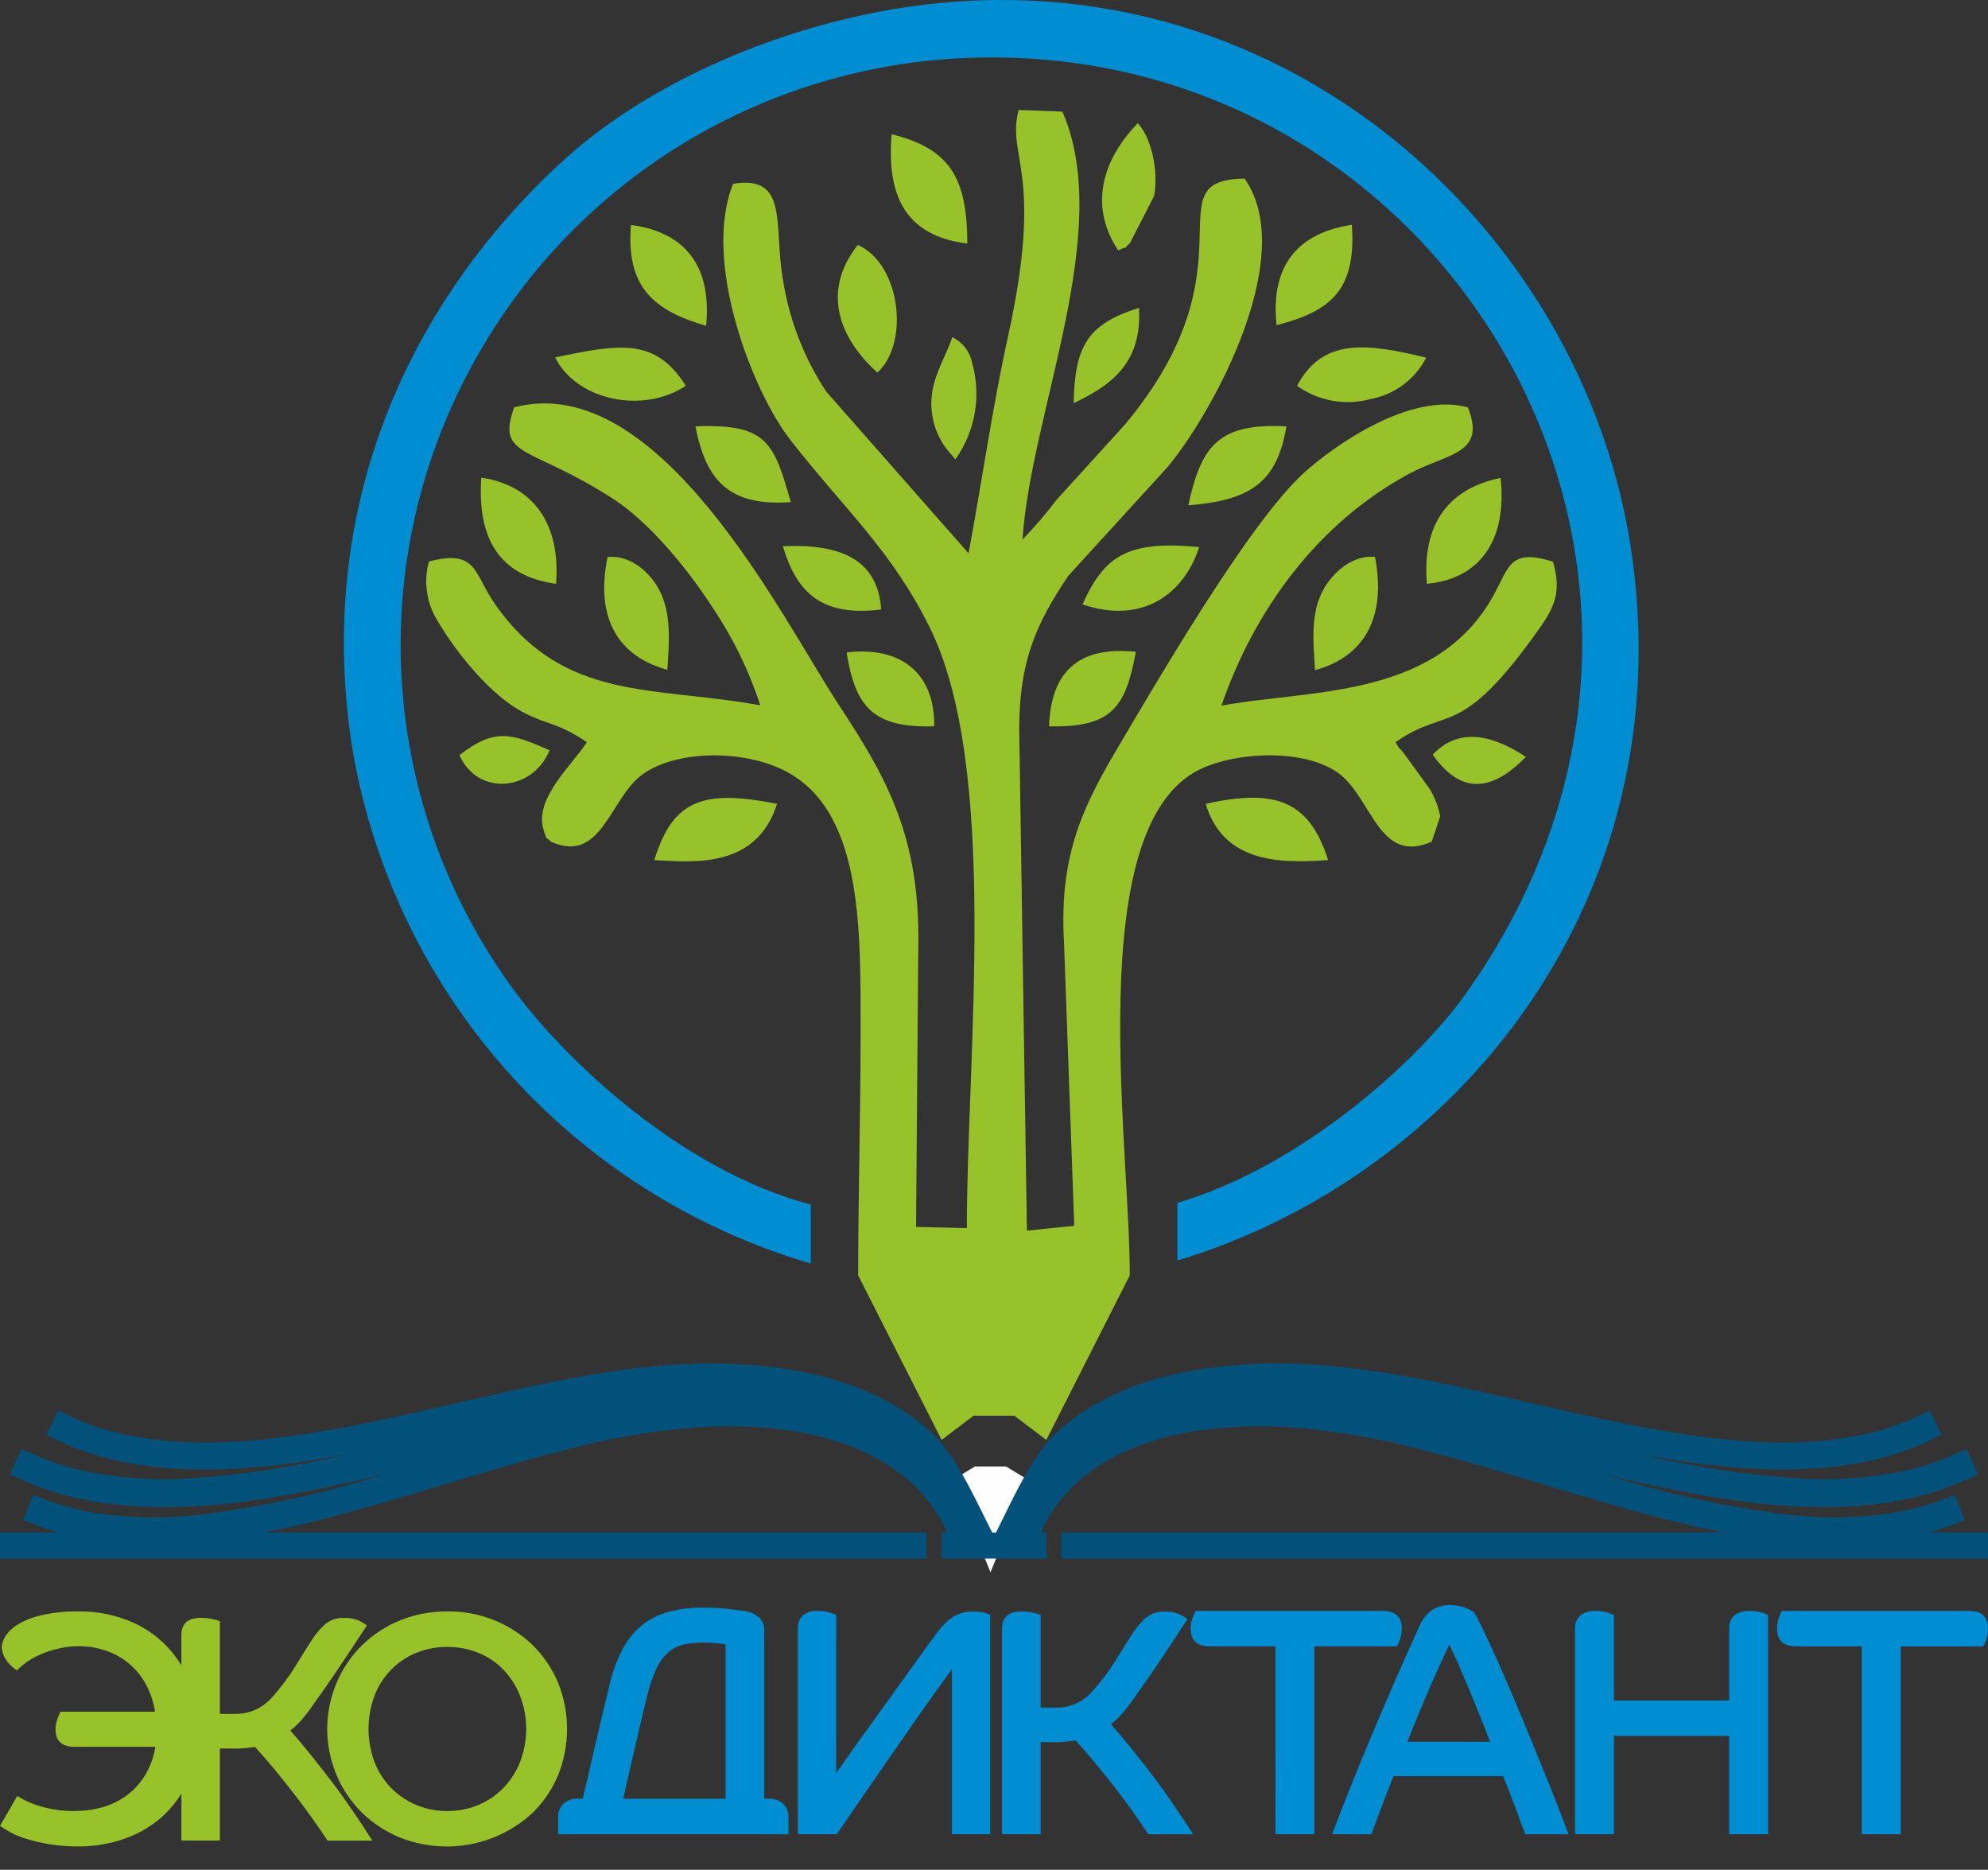 <svg width="67" height="63" viewBox="0 0 67 63" fill="none" xmlns="http://www.w3.org/2000/svg">
<rect x="0" y="0" width="67" height="63" fill="#333333" stroke="none"/>
<path fill-rule="evenodd" clip-rule="evenodd" d="M27.326 40.587C22.969 39.437 19.091 35.742 17.374 33.433C15.119 30.392 13.789 26.769 13.544 22.998C13.3 19.226 14.15 15.464 15.994 12.159C17.718 9.042 20.256 6.447 23.34 4.647C26.425 2.848 29.941 1.911 33.517 1.936C49.168 1.983 59.344 19.631 49.349 33.553C47.744 35.785 43.831 39.313 39.681 40.527V42.471C49.176 39.609 56.73 30.231 54.97 18.502C53.345 7.666 42.986 -1.855 30.109 0.309C26.006 1 21.744 2.859 18.918 5.468C13.844 10.146 10.661 16.936 11.831 24.944C12.468 29.042 14.263 32.874 17.007 35.996C19.75 39.117 23.329 41.398 27.326 42.573V40.587Z" fill="#008DD2"/>
<path fill-rule="evenodd" clip-rule="evenodd" d="M34.33 3.704C33.911 5.304 35.196 5.738 33.984 11.283C33.432 13.79 33.113 16.128 32.642 18.643L27.841 13.188C27.098 12.058 26.604 10.784 26.391 9.45C26.064 7.605 26.603 5.88 24.709 6.193C23.656 8.772 25.339 13.155 26.637 14.824C28.54 17.253 30.011 18.506 31.309 21.09C33.703 25.862 32.578 35.57 32.586 41.381L30.873 41.338L30.951 31.557C30.947 27.994 29.769 26.034 28.242 23.707C26.391 20.892 22.233 12.433 17.328 13.725C16.715 15.446 17.867 14.991 20.68 16.819C21.9 17.613 23.182 19.175 24.023 20.481C24.706 21.497 25.245 22.602 25.624 23.765C22.039 23.105 19.002 23.666 16.685 20.357C15.955 19.318 16.098 18.49 14.455 18.919C14.361 19.26 14.34 19.617 14.394 19.967C14.447 20.317 14.574 20.651 14.765 20.949C15.425 22.056 16.556 23.439 17.634 24.001C18.476 24.439 18.682 24.314 19.631 24.906C19.664 24.928 19.731 24.975 19.778 25.009C19.321 25.735 17.987 26.902 18.319 27.958C18.457 28.404 18.379 28.147 18.561 28.357C20.282 29.138 20.55 26.885 21.654 26.091C22.757 25.297 24.876 25.259 26.274 25.885C29.091 27.147 29.004 31.216 29.004 34.834C29.004 37.55 28.922 40.241 28.922 42.971L31.735 48.516L32.809 47.7H34.185L35.264 48.516L38.076 42.971L38.072 42.889H38.076C38.076 42.477 38.059 42.005 38.038 41.486C37.818 36.542 36.825 27.52 40.531 25.88C41.86 25.292 44.09 25.258 45.156 26.086C46.25 26.944 46.488 29.137 48.253 28.36L48.538 27.506C48.477 27.182 48.359 26.871 48.188 26.588L47.343 25.421C47.011 24.995 47.339 25.498 47.032 25.008C48.805 23.764 49.181 24.978 51.86 21.206C52.407 20.438 52.627 19.919 52.339 18.927C50.79 18.432 50.867 19.189 50.229 20.244C48.245 23.544 44.151 23.227 41.166 23.776C42.283 20.523 44.431 17.618 47.477 15.97C48.776 15.266 50.109 15.318 49.47 13.726C47.52 13.186 44.91 15.052 43.932 15.945C42.081 17.64 38.997 22.949 37.582 25.344C36.388 27.378 35.701 28.971 35.86 31.778L36.205 41.301L34.609 41.464L34.35 24.576C34.346 22.267 34.941 20.98 36.002 19.404L39.238 15.859C40.575 14.387 43.862 8.766 41.947 6.018C38.759 6.051 42.426 8.902 37.905 14.314L35.614 16.834C35.258 17.304 34.873 17.753 34.462 18.177C34.734 13.902 37.568 7.783 35.804 3.761L34.33 3.704Z" fill="#98C22A"/>
<path fill-rule="evenodd" clip-rule="evenodd" d="M22.052 28.978C23.532 29.077 25.512 29.201 26.189 27.085C23.699 26.591 22.682 26.939 22.052 28.978Z" fill="#98C22A"/>
<path fill-rule="evenodd" clip-rule="evenodd" d="M32.601 8.206C32.597 5.974 32.001 5.008 30.051 4.523C29.866 6.668 30.578 7.957 32.601 8.206Z" fill="#98C22A"/>
<path fill-rule="evenodd" clip-rule="evenodd" d="M44.76 28.977C44.117 26.952 42.957 26.569 40.636 27.085C41.214 29.009 42.995 29.115 44.76 28.977Z" fill="#98C22A"/>
<path fill-rule="evenodd" clip-rule="evenodd" d="M29.568 12.554C30.677 11.545 30.336 8.871 28.908 8.253C27.567 9.966 28.468 11.562 29.568 12.554Z" fill="#98C22A"/>
<path fill-rule="evenodd" clip-rule="evenodd" d="M18.74 19.673C18.9 17.652 17.977 16.351 16.22 16.094C16.083 18.159 16.829 19.403 18.74 19.673Z" fill="#98C22A"/>
<path fill-rule="evenodd" clip-rule="evenodd" d="M48.089 19.67C49.888 19.502 50.798 18.189 50.573 16.103C48.841 16.455 47.917 17.636 48.089 19.67Z" fill="#98C22A"/>
<path fill-rule="evenodd" clip-rule="evenodd" d="M22.491 22.566C22.551 21.652 22.637 20.677 22.219 19.879C21.938 19.347 21.309 18.694 20.476 18.767C20.036 20.896 20.903 22.141 22.491 22.566Z" fill="#98C22A"/>
<path fill-rule="evenodd" clip-rule="evenodd" d="M44.322 22.579C45.914 22.146 46.747 20.88 46.341 18.764C45.53 18.687 44.874 19.36 44.59 19.884C44.154 20.695 44.261 21.682 44.322 22.579Z" fill="#98C22A"/>
<path fill-rule="evenodd" clip-rule="evenodd" d="M43.713 12.999C44.069 13.254 44.479 13.426 44.911 13.503C45.343 13.579 45.788 13.558 46.211 13.442C46.606 13.365 46.978 13.2 47.299 12.96C47.621 12.719 47.883 12.408 48.065 12.051C46.043 11.558 44.58 11.377 43.713 12.999Z" fill="#98C22A"/>
<path fill-rule="evenodd" clip-rule="evenodd" d="M36.483 20.364C38.54 21.064 39.926 19.968 40.413 18.433C38.011 18.205 37.226 18.712 36.483 20.364Z" fill="#98C22A"/>
<path fill-rule="evenodd" clip-rule="evenodd" d="M43.023 10.957C44.827 10.489 45.72 9.794 45.56 7.575C43.749 7.849 42.808 8.935 43.023 10.957Z" fill="#98C22A"/>
<path fill-rule="evenodd" clip-rule="evenodd" d="M18.709 12.043C19.439 13.502 21.673 13.953 23.114 12.999C22.087 11.377 20.901 11.583 18.709 12.043Z" fill="#98C22A"/>
<path fill-rule="evenodd" clip-rule="evenodd" d="M23.797 10.978C23.996 8.952 23.081 7.819 21.265 7.58C21.088 9.704 22.067 10.473 23.797 10.978Z" fill="#98C22A"/>
<path fill-rule="evenodd" clip-rule="evenodd" d="M40.05 17.026C42.121 16.858 43.035 16.279 43.355 14.365C41.078 14.244 40.481 15.017 40.05 17.026Z" fill="#98C22A"/>
<path fill-rule="evenodd" clip-rule="evenodd" d="M26.651 16.918C26.081 14.901 25.844 14.271 23.437 14.365C23.791 16.176 24.554 17.069 26.651 16.918Z" fill="#98C22A"/>
<path fill-rule="evenodd" clip-rule="evenodd" d="M31.485 24.471C31.511 22.686 30.372 21.768 28.533 21.982C28.827 23.854 29.462 24.532 31.485 24.471Z" fill="#98C22A"/>
<path fill-rule="evenodd" clip-rule="evenodd" d="M35.355 24.476C37.421 24.506 37.93 23.901 38.28 21.961C36.326 21.759 35.419 22.652 35.355 24.476Z" fill="#98C22A"/>
<path fill-rule="evenodd" clip-rule="evenodd" d="M37.686 8.438C38.105 8.228 37.768 8.504 38.092 8.172L38.899 6.597C39.046 5.734 38.809 4.657 38.347 4.15C37.268 5.262 36.621 6.829 37.686 8.438Z" fill="#98C22A"/>
<path fill-rule="evenodd" clip-rule="evenodd" d="M29.698 20.536C29.581 18.811 28.278 18.322 26.385 18.403C26.855 19.987 27.709 20.785 29.698 20.536Z" fill="#98C22A"/>
<path fill-rule="evenodd" clip-rule="evenodd" d="M32.2 15.476C32.531 15.01 32.753 14.476 32.851 13.914C32.948 13.352 32.919 12.776 32.763 12.227C32.726 12.041 32.647 11.866 32.531 11.716C32.414 11.565 32.265 11.444 32.094 11.36C31.887 12.004 31.434 12.652 31.391 13.463C31.373 13.807 31.425 14.151 31.544 14.474C31.663 14.797 31.848 15.093 32.086 15.344C32.109 15.373 32.161 15.428 32.2 15.476Z" fill="#98C22A"/>
<path fill-rule="evenodd" clip-rule="evenodd" d="M36.185 13.584C37.414 12.996 38.501 12.258 38.385 10.373C36.69 10.91 36.219 11.614 36.185 13.584Z" fill="#98C22A"/>
<path fill-rule="evenodd" clip-rule="evenodd" d="M15.484 25.445C16.11 26.844 17.956 26.659 18.521 25.282C17.206 24.691 16.653 24.536 15.484 25.445Z" fill="#98C22A"/>
<path fill-rule="evenodd" clip-rule="evenodd" d="M48.285 25.425C49.252 26.802 50.291 26.661 51.426 25.502C50.511 24.906 49.282 24.378 48.285 25.425Z" fill="#98C22A"/>
<path fill-rule="evenodd" clip-rule="evenodd" d="M34.655 49.866L33.382 52.973L32.109 49.866L32.856 49.411H33.908L34.655 49.866Z" fill="#FEFEFE"/>
<path fill-rule="evenodd" clip-rule="evenodd" d="M31.893 51.603C31.88 51.553 31.863 51.504 31.841 51.457C31.498 50.764 31.001 50.158 30.387 49.684C28.429 48.167 25.629 47.93 23.235 48.11C21.79 48.241 20.36 48.498 18.96 48.878C17.428 49.269 15.914 49.736 14.396 50.191C13.378 50.496 12.282 50.822 11.147 51.119C10.41 51.312 9.655 51.488 8.896 51.634H31.229V52.513H0V51.634H1.972C1.717 51.56 1.463 51.479 1.212 51.38L0.781 51.217L1.122 50.367L1.553 50.535C2.114 50.746 2.695 50.899 3.288 50.99C4.408 51.151 5.545 51.169 6.67 51.045C8.786 50.784 10.873 50.328 12.905 49.685C12.258 49.84 11.594 49.99 10.915 50.132C7.507 50.84 3.789 51.236 0.764 49.87L0.333 49.677L0.726 48.819L1.157 49.012C1.718 49.26 2.304 49.45 2.904 49.579C4.037 49.803 5.194 49.883 6.347 49.815C8.138 49.699 9.917 49.429 11.662 49.008C8.391 49.613 4.837 49.9 1.981 48.544L1.567 48.346L1.965 47.526L2.375 47.725C2.91 47.973 3.469 48.166 4.044 48.3C5.132 48.54 6.247 48.64 7.36 48.597C9.932 48.528 12.606 47.906 14.815 47.409C17.71 46.753 20.872 45.95 23.844 45.942C26.464 45.929 29.388 46.436 31.381 48.259C32.036 48.859 32.589 49.928 32.994 50.743L33.439 51.636H33.568L34.008 50.743C34.414 49.928 34.966 48.859 35.621 48.259C37.619 46.435 40.539 45.929 43.158 45.942C46.13 45.95 49.297 46.753 52.187 47.409C54.396 47.907 57.075 48.531 59.642 48.597C60.756 48.64 61.87 48.54 62.958 48.3C63.534 48.167 64.093 47.974 64.628 47.725L65.042 47.526L65.435 48.346L65.02 48.544C62.165 49.9 58.614 49.613 55.344 49.008C57.087 49.43 58.864 49.7 60.655 49.815C61.809 49.883 62.967 49.803 64.101 49.579C64.701 49.45 65.284 49.26 65.844 49.012L66.275 48.819L66.668 49.677L66.237 49.87C63.217 51.236 59.494 50.84 56.086 50.132C55.409 49.99 54.745 49.84 54.096 49.681C56.128 50.328 58.217 50.785 60.334 51.046C61.458 51.17 62.593 51.151 63.712 50.99C64.304 50.899 64.885 50.746 65.446 50.535L65.882 50.368L66.218 51.218L65.787 51.381C65.537 51.48 65.282 51.561 65.028 51.634H67V52.514H35.771V51.634H58.109C57.346 51.489 56.59 51.312 55.854 51.119C54.719 50.822 53.624 50.492 52.605 50.191C51.091 49.736 49.577 49.268 48.041 48.879C46.643 48.499 45.214 48.242 43.77 48.111C41.372 47.93 38.572 48.166 36.618 49.685C36.002 50.157 35.503 50.763 35.159 51.457C35.142 51.505 35.126 51.556 35.107 51.603L35.099 51.634H35.271V52.513H31.729V51.634H31.906L31.893 51.603Z" fill="#02517A"/>
<path d="M2.524 58.857C2.093 58.857 1.872 58.665 1.872 58.277C1.872 58.148 1.895 58.02 1.941 57.9C1.969 57.822 2.002 57.746 2.041 57.673H5.225C5.175 57.348 5.07 57.035 4.914 56.745C4.77 56.48 4.577 56.244 4.344 56.05C4.116 55.86 3.854 55.713 3.572 55.617C3.278 55.516 2.969 55.465 2.658 55.466C2.416 55.465 2.176 55.494 1.942 55.553C1.736 55.599 1.535 55.667 1.342 55.754C1.179 55.825 1.023 55.913 0.878 56.016C0.768 56.094 0.667 56.183 0.576 56.282C0.521 56.249 0.469 56.212 0.421 56.17C0.358 56.115 0.3 56.055 0.248 55.99C0.194 55.917 0.149 55.838 0.115 55.754C0.078 55.667 0.059 55.574 0.059 55.479C0.07 55.36 0.11 55.245 0.176 55.144C0.277 54.982 0.416 54.846 0.581 54.748C0.828 54.598 1.097 54.49 1.379 54.427C1.806 54.328 2.244 54.284 2.682 54.295C3.209 54.291 3.732 54.383 4.226 54.565C4.7 54.735 5.134 55.001 5.499 55.346C5.87 55.701 6.163 56.129 6.358 56.603C6.576 57.137 6.683 57.71 6.673 58.286C6.684 58.866 6.573 59.442 6.349 59.977C6.148 60.444 5.85 60.862 5.473 61.205C5.099 61.537 4.662 61.792 4.188 61.955C3.69 62.129 3.166 62.216 2.639 62.213C2.306 62.216 1.973 62.19 1.644 62.136C1.386 62.093 1.131 62.032 0.881 61.955C0.694 61.9 0.513 61.825 0.342 61.732C0.224 61.668 0.11 61.597 0 61.521L0.582 60.512C0.81 60.657 1.057 60.77 1.316 60.846C1.706 60.968 2.114 61.026 2.523 61.018C2.851 61.019 3.176 60.973 3.49 60.882C3.784 60.793 4.06 60.653 4.305 60.469C4.546 60.282 4.75 60.05 4.905 59.787C5.073 59.5 5.186 59.184 5.236 58.856L2.524 58.857Z" fill="#98C22A"/>
<path d="M7.411 58.913V62.014H6.113V55.092C6.113 54.705 6.329 54.512 6.764 54.512C6.902 54.511 7.04 54.525 7.174 54.556C7.255 54.572 7.334 54.594 7.411 54.624V57.748H7.864C8.128 57.757 8.391 57.706 8.632 57.598C8.844 57.493 9.033 57.348 9.188 57.169C9.476 56.844 9.736 56.495 9.965 56.126C10.159 55.804 10.336 55.526 10.491 55.285C10.62 55.076 10.778 54.887 10.961 54.724C11.138 54.578 11.362 54.503 11.591 54.513C11.752 54.507 11.912 54.533 12.062 54.591C12.169 54.637 12.271 54.696 12.364 54.767C12.114 55.153 11.825 55.589 11.497 56.076C11.173 56.565 10.828 57.058 10.466 57.565C10.358 57.715 10.245 57.856 10.138 57.98C10.03 58.101 9.912 58.21 9.784 58.308C10.004 58.556 10.237 58.831 10.478 59.133C10.72 59.435 10.961 59.742 11.208 60.065C11.454 60.386 11.682 60.716 11.911 61.047C12.139 61.378 12.351 61.704 12.549 62.017H11.039C10.871 61.763 10.69 61.493 10.491 61.219C10.293 60.944 10.086 60.664 9.87 60.39C9.655 60.115 9.443 59.85 9.228 59.587C9.012 59.33 8.8 59.085 8.593 58.858C8.49 58.875 8.387 58.888 8.279 58.897C8.167 58.909 8.055 58.914 7.942 58.914L7.411 58.913Z" fill="#98C22A"/>
<path d="M15.078 54.295C16.148 54.28 17.181 54.687 17.951 55.428C18.315 55.788 18.605 56.215 18.805 56.686C19.213 57.692 19.213 58.817 18.805 59.823C18.606 60.295 18.316 60.722 17.951 61.081C17.361 61.627 16.628 61.995 15.837 62.142C15.046 62.289 14.229 62.21 13.481 61.913C13.006 61.719 12.573 61.437 12.204 61.081C11.839 60.722 11.549 60.295 11.35 59.824C11.036 59.09 10.949 58.28 11.101 57.496C11.253 56.713 11.637 55.993 12.204 55.429C12.573 55.073 13.006 54.791 13.481 54.596C13.988 54.392 14.531 54.29 15.078 54.295ZM15.078 61.02C15.441 61.022 15.8 60.951 16.134 60.81C16.45 60.678 16.735 60.482 16.971 60.235C17.212 59.984 17.401 59.688 17.528 59.364C17.804 58.649 17.804 57.857 17.528 57.141C17.402 56.815 17.213 56.518 16.971 56.265C16.736 56.019 16.451 55.824 16.134 55.695C15.455 55.42 14.695 55.42 14.016 55.695C13.696 55.828 13.407 56.025 13.167 56.274C12.926 56.523 12.74 56.818 12.619 57.141C12.354 57.859 12.354 58.647 12.619 59.364C12.742 59.687 12.929 59.981 13.169 60.229C13.409 60.477 13.697 60.675 14.016 60.81C14.352 60.951 14.713 61.023 15.078 61.02Z" fill="#98C22A"/>
<path d="M21.829 57.063C21.773 57.303 21.703 57.578 21.63 57.888C21.556 58.197 21.484 58.511 21.41 58.837C21.336 59.163 21.263 59.476 21.19 59.785C21.117 60.09 21.057 60.364 21.004 60.605H24.455V55.407C24.353 55.386 24.249 55.372 24.145 55.364C23.994 55.348 23.843 55.341 23.692 55.344C23.464 55.341 23.237 55.365 23.015 55.416C22.826 55.465 22.651 55.558 22.505 55.687C22.347 55.838 22.218 56.017 22.126 56.215C22 56.488 21.901 56.772 21.829 57.063ZM18.809 61.8V61.242C18.805 61.157 18.818 61.071 18.848 60.99C18.879 60.91 18.925 60.837 18.986 60.775C19.123 60.656 19.301 60.594 19.483 60.604H19.638C19.785 59.99 19.937 59.35 20.087 58.685C20.242 58.02 20.389 57.399 20.531 56.823C20.624 56.38 20.778 55.953 20.988 55.552C21.156 55.237 21.386 54.96 21.666 54.737C21.933 54.529 22.242 54.38 22.572 54.299C22.942 54.206 23.324 54.161 23.706 54.167C24.012 54.164 24.317 54.181 24.621 54.219C24.871 54.249 25.047 54.275 25.151 54.288C25.308 54.319 25.454 54.389 25.578 54.489C25.644 54.554 25.694 54.633 25.724 54.72C25.755 54.807 25.765 54.899 25.755 54.991V60.605H25.898C26.08 60.594 26.259 60.656 26.395 60.776C26.456 60.837 26.503 60.911 26.534 60.991C26.564 61.072 26.578 61.158 26.572 61.244V61.802H18.809V61.8ZM28.179 59.741C28.701 58.999 29.227 58.263 29.758 57.535C30.284 56.801 30.819 56.066 31.354 55.316C31.453 55.184 31.548 55.049 31.643 54.93C31.735 54.812 31.837 54.703 31.949 54.603C32.059 54.511 32.183 54.436 32.316 54.38C32.458 54.323 32.611 54.295 32.765 54.299C32.888 54.296 33.011 54.306 33.132 54.329C33.214 54.348 33.294 54.374 33.373 54.406V61.8H32.083V56.238C31.781 56.651 31.457 57.101 31.108 57.599C30.759 58.097 30.409 58.599 30.06 59.101C29.71 59.604 29.374 60.097 29.051 60.565C28.727 61.033 28.446 61.449 28.201 61.8H26.889V54.878C26.883 54.794 26.896 54.71 26.926 54.632C26.957 54.553 27.005 54.482 27.066 54.424C27.209 54.318 27.386 54.266 27.564 54.277C27.695 54.276 27.825 54.294 27.952 54.329C28.068 54.368 28.146 54.395 28.18 54.407L28.179 59.741ZM35.072 58.698V61.8H33.77V54.878C33.77 54.491 33.985 54.298 34.421 54.298C34.56 54.296 34.699 54.31 34.835 54.342C34.956 54.372 35.034 54.393 35.072 54.408V57.536H35.521C35.772 57.55 36.023 57.504 36.253 57.402C36.483 57.301 36.686 57.147 36.845 56.952C37.134 56.628 37.394 56.279 37.622 55.91C37.816 55.591 37.993 55.309 38.148 55.072C38.278 54.862 38.438 54.671 38.623 54.505C38.799 54.364 39.021 54.29 39.248 54.3C39.408 54.293 39.568 54.32 39.718 54.377C39.825 54.423 39.927 54.482 40.02 54.553C39.77 54.94 39.481 55.378 39.158 55.863C38.834 56.347 38.485 56.845 38.126 57.347C38.015 57.501 37.902 57.642 37.795 57.764C37.688 57.885 37.569 57.995 37.441 58.094C37.661 58.343 37.894 58.617 38.136 58.918C38.377 59.219 38.623 59.528 38.865 59.85C39.107 60.171 39.344 60.498 39.568 60.833C39.793 61.167 40.013 61.489 40.211 61.802H38.701C38.529 61.545 38.347 61.279 38.149 60.999C37.95 60.726 37.744 60.446 37.532 60.171C37.316 59.902 37.101 59.631 36.885 59.374C36.669 59.11 36.458 58.871 36.251 58.644C36.147 58.656 36.044 58.669 35.936 58.682C35.832 58.69 35.72 58.7 35.599 58.7L35.072 58.698ZM42.984 55.471H40.78C40.349 55.471 40.129 55.273 40.129 54.877C40.126 54.748 40.15 54.62 40.198 54.5C40.225 54.423 40.258 54.348 40.297 54.276H46.591C47.027 54.276 47.243 54.474 47.243 54.87C47.243 54.998 47.223 55.125 47.182 55.247C47.156 55.325 47.121 55.4 47.079 55.471H44.296V61.801H42.986L42.984 55.471ZM44.895 61.801C45.081 61.312 45.283 60.784 45.512 60.217C45.74 59.65 45.979 59.067 46.228 58.471C46.478 57.874 46.738 57.269 47.005 56.656C47.272 56.043 47.54 55.443 47.807 54.858C47.898 54.617 48.055 54.406 48.261 54.249C48.452 54.131 48.674 54.072 48.899 54.081C48.993 54.081 49.087 54.091 49.18 54.111C49.262 54.13 49.343 54.156 49.421 54.188C49.49 54.219 49.551 54.245 49.597 54.27C49.627 54.284 49.654 54.301 49.68 54.321C49.796 54.528 49.952 54.828 50.137 55.231C50.322 55.635 50.53 56.085 50.745 56.587C50.961 57.084 51.186 57.61 51.408 58.154C51.631 58.697 51.849 59.214 52.042 59.705C52.241 60.189 52.409 60.618 52.556 60.996C52.703 61.373 52.806 61.64 52.866 61.803H51.407C51.374 61.717 51.325 61.593 51.264 61.43C51.204 61.267 51.144 61.095 51.075 60.911C51.002 60.721 50.933 60.533 50.859 60.344C50.786 60.156 50.717 59.988 50.66 59.843H46.965C46.806 60.241 46.659 60.615 46.534 60.953C46.409 61.291 46.297 61.577 46.219 61.803L44.895 61.801ZM50.219 58.686C50.119 58.415 49.998 58.119 49.869 57.793C49.74 57.467 49.606 57.15 49.476 56.836C49.347 56.528 49.227 56.245 49.114 55.986C48.998 55.733 48.907 55.54 48.842 55.407C48.748 55.613 48.64 55.844 48.523 56.102C48.407 56.361 48.282 56.638 48.157 56.927C48.032 57.217 47.91 57.51 47.785 57.811C47.66 58.111 47.539 58.403 47.432 58.686L50.219 58.686ZM53.083 54.879C53.076 54.794 53.09 54.709 53.122 54.63C53.154 54.551 53.204 54.48 53.269 54.424C53.417 54.319 53.596 54.267 53.778 54.277C53.908 54.276 54.037 54.294 54.162 54.33C54.282 54.368 54.36 54.394 54.394 54.407V57.294H58.277V54.879C58.27 54.794 58.283 54.709 58.315 54.631C58.346 54.552 58.395 54.481 58.458 54.424C58.603 54.319 58.78 54.267 58.959 54.277C59.093 54.276 59.227 54.293 59.357 54.33C59.436 54.354 59.514 54.384 59.589 54.419V61.801H58.277V58.489H54.394V61.801H53.083L53.083 54.879ZM62.746 55.472H60.542C60.106 55.472 59.891 55.275 59.891 54.879C59.889 54.75 59.911 54.622 59.955 54.501C59.983 54.424 60.016 54.349 60.055 54.277H66.353C66.784 54.277 67 54.475 67 54.871C67.003 55 66.982 55.127 66.939 55.248C66.917 55.328 66.882 55.404 66.836 55.472H64.058V61.802H62.746V55.472Z" fill="#008DD2"/>
</svg>
